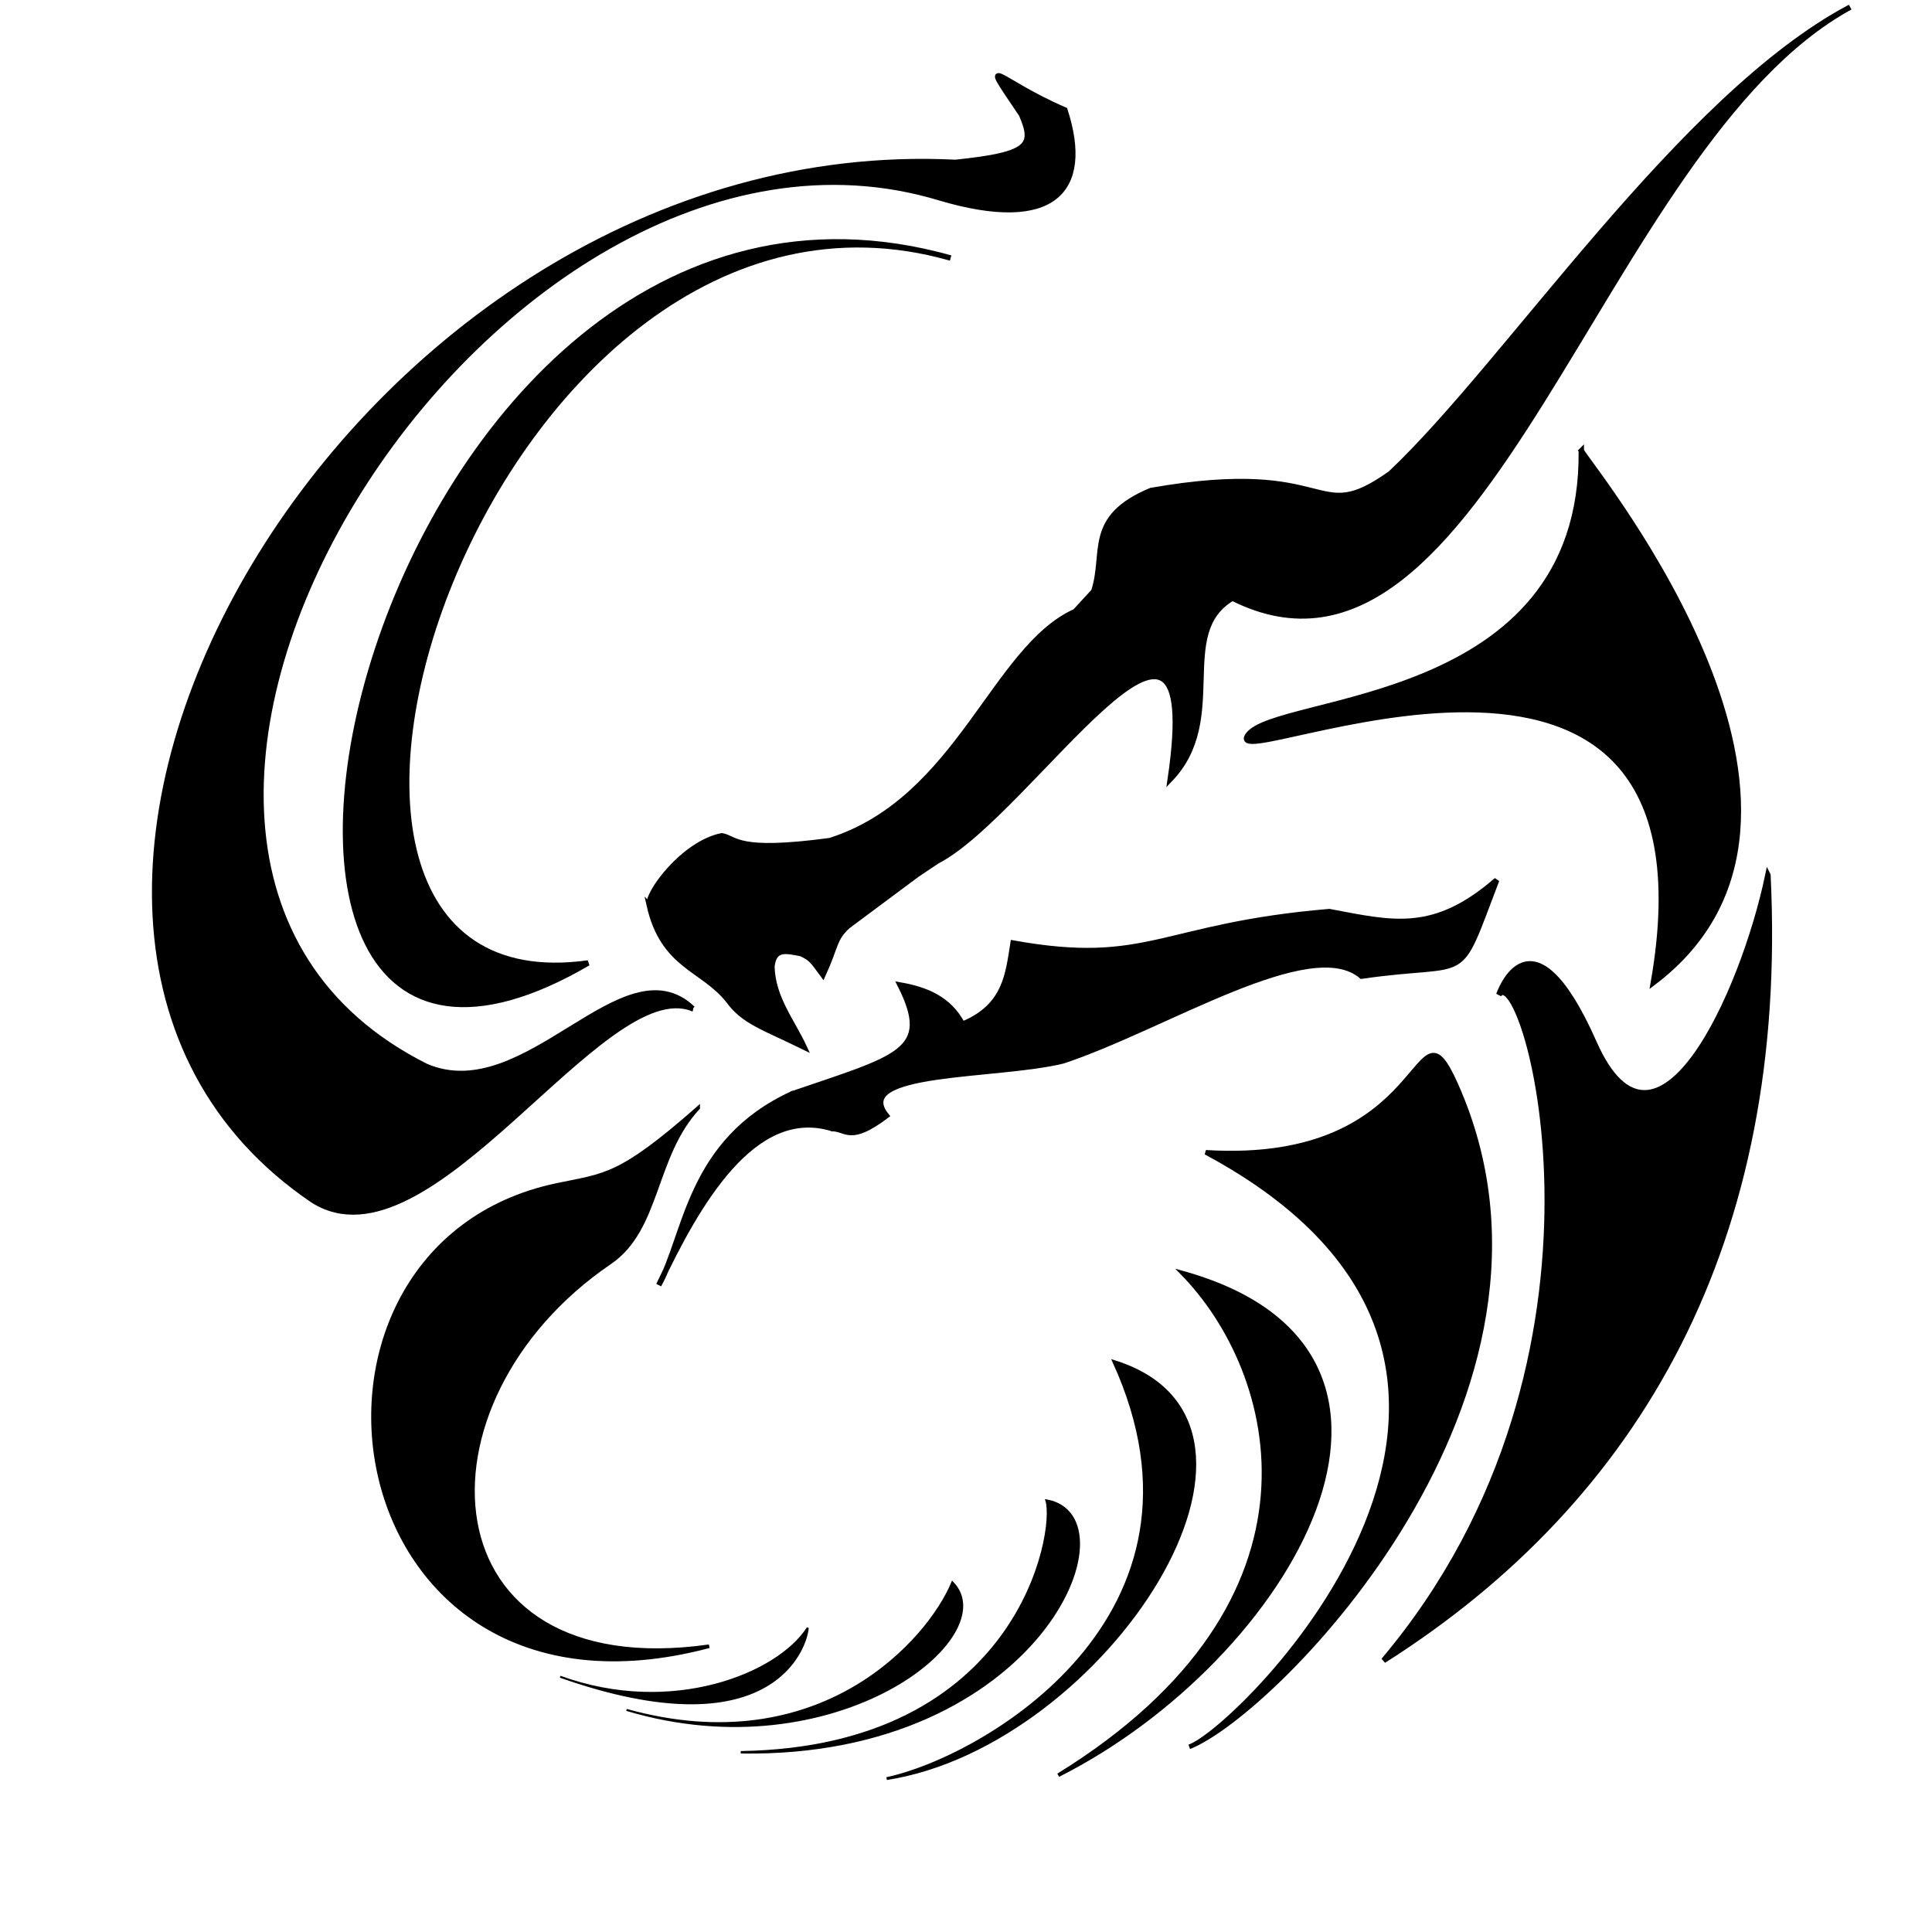 <?xml version="1.0" encoding="UTF-8" standalone="no"?>
<!-- Created with Inkscape (http://www.inkscape.org/) -->

<svg
   xmlns:dc="http://purl.org/dc/elements/1.1/"
   xmlns:cc="http://creativecommons.org/ns#"
   xmlns:rdf="http://www.w3.org/1999/02/22-rdf-syntax-ns#"
   xmlns:svg="http://www.w3.org/2000/svg"
   xmlns="http://www.w3.org/2000/svg"
   xmlns:sodipodi="http://sodipodi.sourceforge.net/DTD/sodipodi-0.dtd"
   xmlns:inkscape="http://www.inkscape.org/namespaces/inkscape"
   version="1.1"
   id="svg2"
   xml:space="preserve"
   width="356"
   height="356"
   viewBox="0 0 356 356"
   sodipodi:docname="yogadragons-logo.svg"
   inkscape:version="0.92.3 (2405546, 2018-03-11)"
   inkscape:export-filename="/home/jarednielsen/apps/yogadragons.github.io/assets/yogadragons-logo.png"
   inkscape:export-xdpi="96"
   inkscape:export-ydpi="96"><defs
     id="defs6" /><sodipodi:namedview
     pagecolor="#ffffff"
     bordercolor="#666666"
     borderopacity="1"
     objecttolerance="10"
     gridtolerance="10"
     guidetolerance="10"
     inkscape:pageopacity="0"
     inkscape:pageshadow="2"
     inkscape:window-width="1920"
     inkscape:window-height="1145"
     id="namedview4"
     showgrid="false"
     inkscape:zoom="1.4142136"
     inkscape:cx="211.62205"
     inkscape:cy="91.528123"
     inkscape:window-x="0"
     inkscape:window-y="0"
     inkscape:window-maximized="1"
     inkscape:current-layer="layer1"
     showguides="true"
     inkscape:guide-bbox="true"><sodipodi:guide
       position="178,262.125"
       orientation="1,0"
       id="guide883"
       inkscape:locked="false" /><sodipodi:guide
       position="-52.344,178"
       orientation="0,1"
       id="guide885"
       inkscape:locked="false" /><sodipodi:guide
       position="300,309"
       orientation="1,0"
       id="guide887"
       inkscape:locked="false" /></sodipodi:namedview><g
     inkscape:groupmode="layer"
     id="layer2"
     inkscape:label="circle"
     style="display:none"
     transform="translate(-269.863,-7.654)"><circle
       id="path17"
       cx="446.456"
       cy="186.261"
       r="149.59"
       style="fill:none;fill-opacity:1;stroke:#ff0000;stroke-width:0.994;stroke-miterlimit:4;stroke-dasharray:none;stroke-opacity:1" /><circle
       style="fill:#000000;fill-opacity:1;stroke:#ff0000;stroke-width:0.456;stroke-miterlimit:4;stroke-dasharray:none;stroke-opacity:1"
       id="path891"
       cx="447.864"
       cy="185.658"
       r="0.272" /></g><g
     inkscape:groupmode="layer"
     id="layer1"
     inkscape:label="dragon head"
     transform="translate(-269.863,-7.654)"><path
       style="fill:#000000;fill-opacity:1;stroke:#000000;stroke-width:1px;stroke-linecap:butt;stroke-linejoin:miter;stroke-opacity:1"
       d="m 389.5,174.442 c -0.491,-2.112 6.26,-11.359 13.378,-12.783 2.732,0.524 2.63,3.224 19.918,0.892 23.782,-7.576 30.164,-35.436 45.188,-42.215 l 3.419,-3.716 c 2.349,-7.141 -1.468,-13.589 10.554,-18.581 34.248,-6.01 29.715,7.092 44.134,-3.135 C 547.847,74.386 579.54,25.525 610.786,8.965 564.716,34.084 543.305,141.15 496.956,117.858 c -10.828,6.384 -0.817,22.224 -11.446,33.351 6.834,-46.498 -25.919,6.346 -42.958,15.107 l -3.702,2.477 -12.783,9.513 c -2.573,2.37 -2.108,3.606 -4.56,8.985 -1.893,-2.593 -2.211,-3.101 -4.062,-3.931 -2.864,-0.543 -4.944,-1.081 -5.351,2.378 0.161,5.843 3.723,10.069 5.946,14.864 -7.616,-3.736 -11.139,-4.696 -13.973,-8.621 -4.736,-5.954 -12.017,-6.228 -14.567,-17.54 z"
       id="path4573"
       inkscape:connector-curvature="0"
       sodipodi:nodetypes="ccccccccccccccccccc" /><path
       style="fill:#000000;fill-opacity:1;stroke:#000000;stroke-width:1px;stroke-linecap:butt;stroke-linejoin:miter;stroke-opacity:1"
       d="m 415.81,209.224 7.432,6.392 c 2.648,0.047 3.216,2.694 9.959,-2.378 -6.76,-8.467 20.432,-7.106 32.553,-10.108 18.948,-6.311 45.603,-23.613 54.998,-15.608 20.743,-3.017 17.25,2.26 24.891,-17.694 -11.589,10.052 -19.143,8.007 -30.837,5.802 -31.087,2.629 -33.281,10.295 -58.268,5.797 -0.924,5.741 -1.342,11.658 -9.325,14.955 -2.506,-4.723 -6.754,-6.397 -11.485,-7.226 6.208,12.288 -0.295,13.352 -19.918,20.067 z"
       id="path4591"
       inkscape:connector-curvature="0"
       sodipodi:nodetypes="ccccccccccc" /><path
       style="fill:#000000;fill-opacity:1;stroke:#000000;stroke-width:1px;stroke-linecap:butt;stroke-linejoin:miter;stroke-opacity:1"
       d="m 561.247,90.724 c 0.481,47.585 -56.249,44.988 -61.439,52.409 -5.839,8.349 88.978,-36.156 74.717,45.582 40.735,-30.83 -10.569,-93.554 -13.279,-97.99 z"
       id="path4600-67"
       inkscape:connector-curvature="0"
       sodipodi:nodetypes="cscc" /></g><g
     inkscape:groupmode="layer"
     id="layer3"
     inkscape:label="fire"
     transform="translate(-269.863,-7.654)"><path
       style="fill:#000000;fill-opacity:1;stroke:#000000;stroke-width:1px;stroke-linecap:butt;stroke-linejoin:miter;stroke-opacity:1"
       d="m 391.248,244.441 c 5.116,-9.16 5.474,-26.436 24.562,-35.217 l 7.432,6.392 c -14.472,-4.477 -24.871,13.777 -31.994,28.825 z"
       id="path4596"
       inkscape:connector-curvature="0"
       sodipodi:nodetypes="cccc" /><path
       style="fill:#000000;fill-opacity:1;stroke:#000000;stroke-width:1px;stroke-linecap:butt;stroke-linejoin:miter;stroke-opacity:1"
       d="m 397.507,193.512 c -16.749,-6.72 -48.547,48.947 -69.979,35.309 -75.683,-51.254 7.343,-196.739 118.376,-191.242 13.721,-1.424 14.661,-3.077 12.192,-8.818 -8.226,-12.198 -4.563,-6.22 7.988,-0.841 4.838,14.987 -2.22,22.346 -23.014,16.201 -82.829,-25.135 -173.907,120.439 -94.682,160.034 18.465,7.859 36.351,-22.806 49.118,-10.643 z"
       id="path4598"
       inkscape:connector-curvature="0"
       sodipodi:nodetypes="cccccccc" /><path
       style="fill:#000000;fill-opacity:1;stroke:#000000;stroke-width:1px;stroke-linecap:butt;stroke-linejoin:miter;stroke-opacity:1"
       d="M 445.03,55.198 C 337.572,25.063 293.005,234.751 378.228,185.098 306.609,195.088 359.956,31.005 445.03,55.198 Z"
       id="path4602"
       inkscape:connector-curvature="0"
       sodipodi:nodetypes="ccc" /><path
       style="fill:#000000;fill-opacity:1;stroke:#000000;stroke-width:0.664px;stroke-linecap:butt;stroke-linejoin:miter;stroke-opacity:1"
       d="m 398.514,211.809 c -14.573,12.82 -17.114,12.315 -26.042,14.19 -54.644,11.477 -41.69,103.506 28.06,85.001 -52.688,7.48 -55.972,-45.023 -18.295,-70.688 9.118,-6.211 7.995,-19.611 16.277,-28.502 z"
       id="path4602-2"
       inkscape:connector-curvature="0"
       sodipodi:nodetypes="cscsc" /></g><g
     inkscape:groupmode="layer"
     id="layer4"
     inkscape:label="wing"
     transform="translate(-269.863,-7.654)"><path
       style="fill:#000000;fill-opacity:1;stroke:#000000;stroke-width:1px;stroke-linecap:butt;stroke-linejoin:miter;stroke-opacity:1"
       d="m 595.628,168.903 c -4.582,21.886 -20.517,56.915 -32.035,30.882 -11.642,-26.313 -17.546,-8.844 -17.546,-8.844 4.723,-6.722 26.141,66.514 -21.235,122.684 47.166,-29.901 74.104,-77.439 70.816,-144.721 z"
       id="path4600"
       inkscape:connector-curvature="0"
       sodipodi:nodetypes="csscc" /><path
       style="fill:#000000;fill-opacity:1;stroke:#000000;stroke-width:0.852px;stroke-linecap:butt;stroke-linejoin:miter;stroke-opacity:1"
       d="m 492.051,219.989 c 74.113,39.761 5.936,106.569 -3.038,109.54 15.604,-6.133 74.419,-65.198 49.12,-121.991 -8.084,-18.146 -3.911,15.037 -46.082,12.451 z"
       id="path4600-6"
       inkscape:connector-curvature="0"
       sodipodi:nodetypes="ccsc" /><path
       style="fill:#000000;fill-opacity:1;stroke:#000000;stroke-width:0.673px;stroke-linecap:butt;stroke-linejoin:miter;stroke-opacity:1"
       d="m 487.546,242.097 c 18.105,18.344 29.36,60.569 -22.678,92.661 42.551,-21.439 75.633,-78.105 22.678,-92.661 z"
       id="path4600-6-7"
       inkscape:connector-curvature="0"
       sodipodi:nodetypes="ccc" /><path
       style="fill:#000000;fill-opacity:1;stroke:#000000;stroke-width:0.523px;stroke-linecap:butt;stroke-linejoin:miter;stroke-opacity:1"
       d="m 475.096,258.517 c 21.587,47.162 -24.415,73.21 -41.85,76.867 40.121,-6.229 78.895,-65.413 41.85,-76.867 z"
       id="path4600-6-7-5"
       inkscape:connector-curvature="0"
       sodipodi:nodetypes="ccc" /><path
       style="fill:#000000;fill-opacity:1;stroke:#000000;stroke-width:0.448px;stroke-linecap:butt;stroke-linejoin:miter;stroke-opacity:1"
       d="m 462.722,284.168 c 1.789,5.76 -5.011,45.56 -56.365,46.37 54.937,0.921 72.94,-43.379 56.365,-46.37 z"
       id="path4600-6-7-5-3"
       inkscape:connector-curvature="0"
       sodipodi:nodetypes="ccc" /><path
       style="fill:#000000;fill-opacity:1;stroke:#000000;stroke-width:0.364px;stroke-linecap:butt;stroke-linejoin:miter;stroke-opacity:1"
       d="m 445.353,299.221 c -4.328,10.518 -24.261,33.45 -60.046,23.511 38.584,11.55 69.838,-13.624 60.046,-23.511 z"
       id="path4600-6-7-5-3-5"
       inkscape:connector-curvature="0"
       sodipodi:nodetypes="ccc" /><path
       style="fill:#000000;fill-opacity:1;stroke:#000000;stroke-width:0.364px;stroke-linecap:butt;stroke-linejoin:miter;stroke-opacity:1"
       d="m 418.7,307.607 c -5.434,8.518 -24.996,16.508 -45.619,9.011 38.745,13.633 45.34,-5.111 45.619,-9.011 z"
       id="path4600-6-7-5-3-5-3"
       inkscape:connector-curvature="0"
       sodipodi:nodetypes="ccc" /></g></svg>
